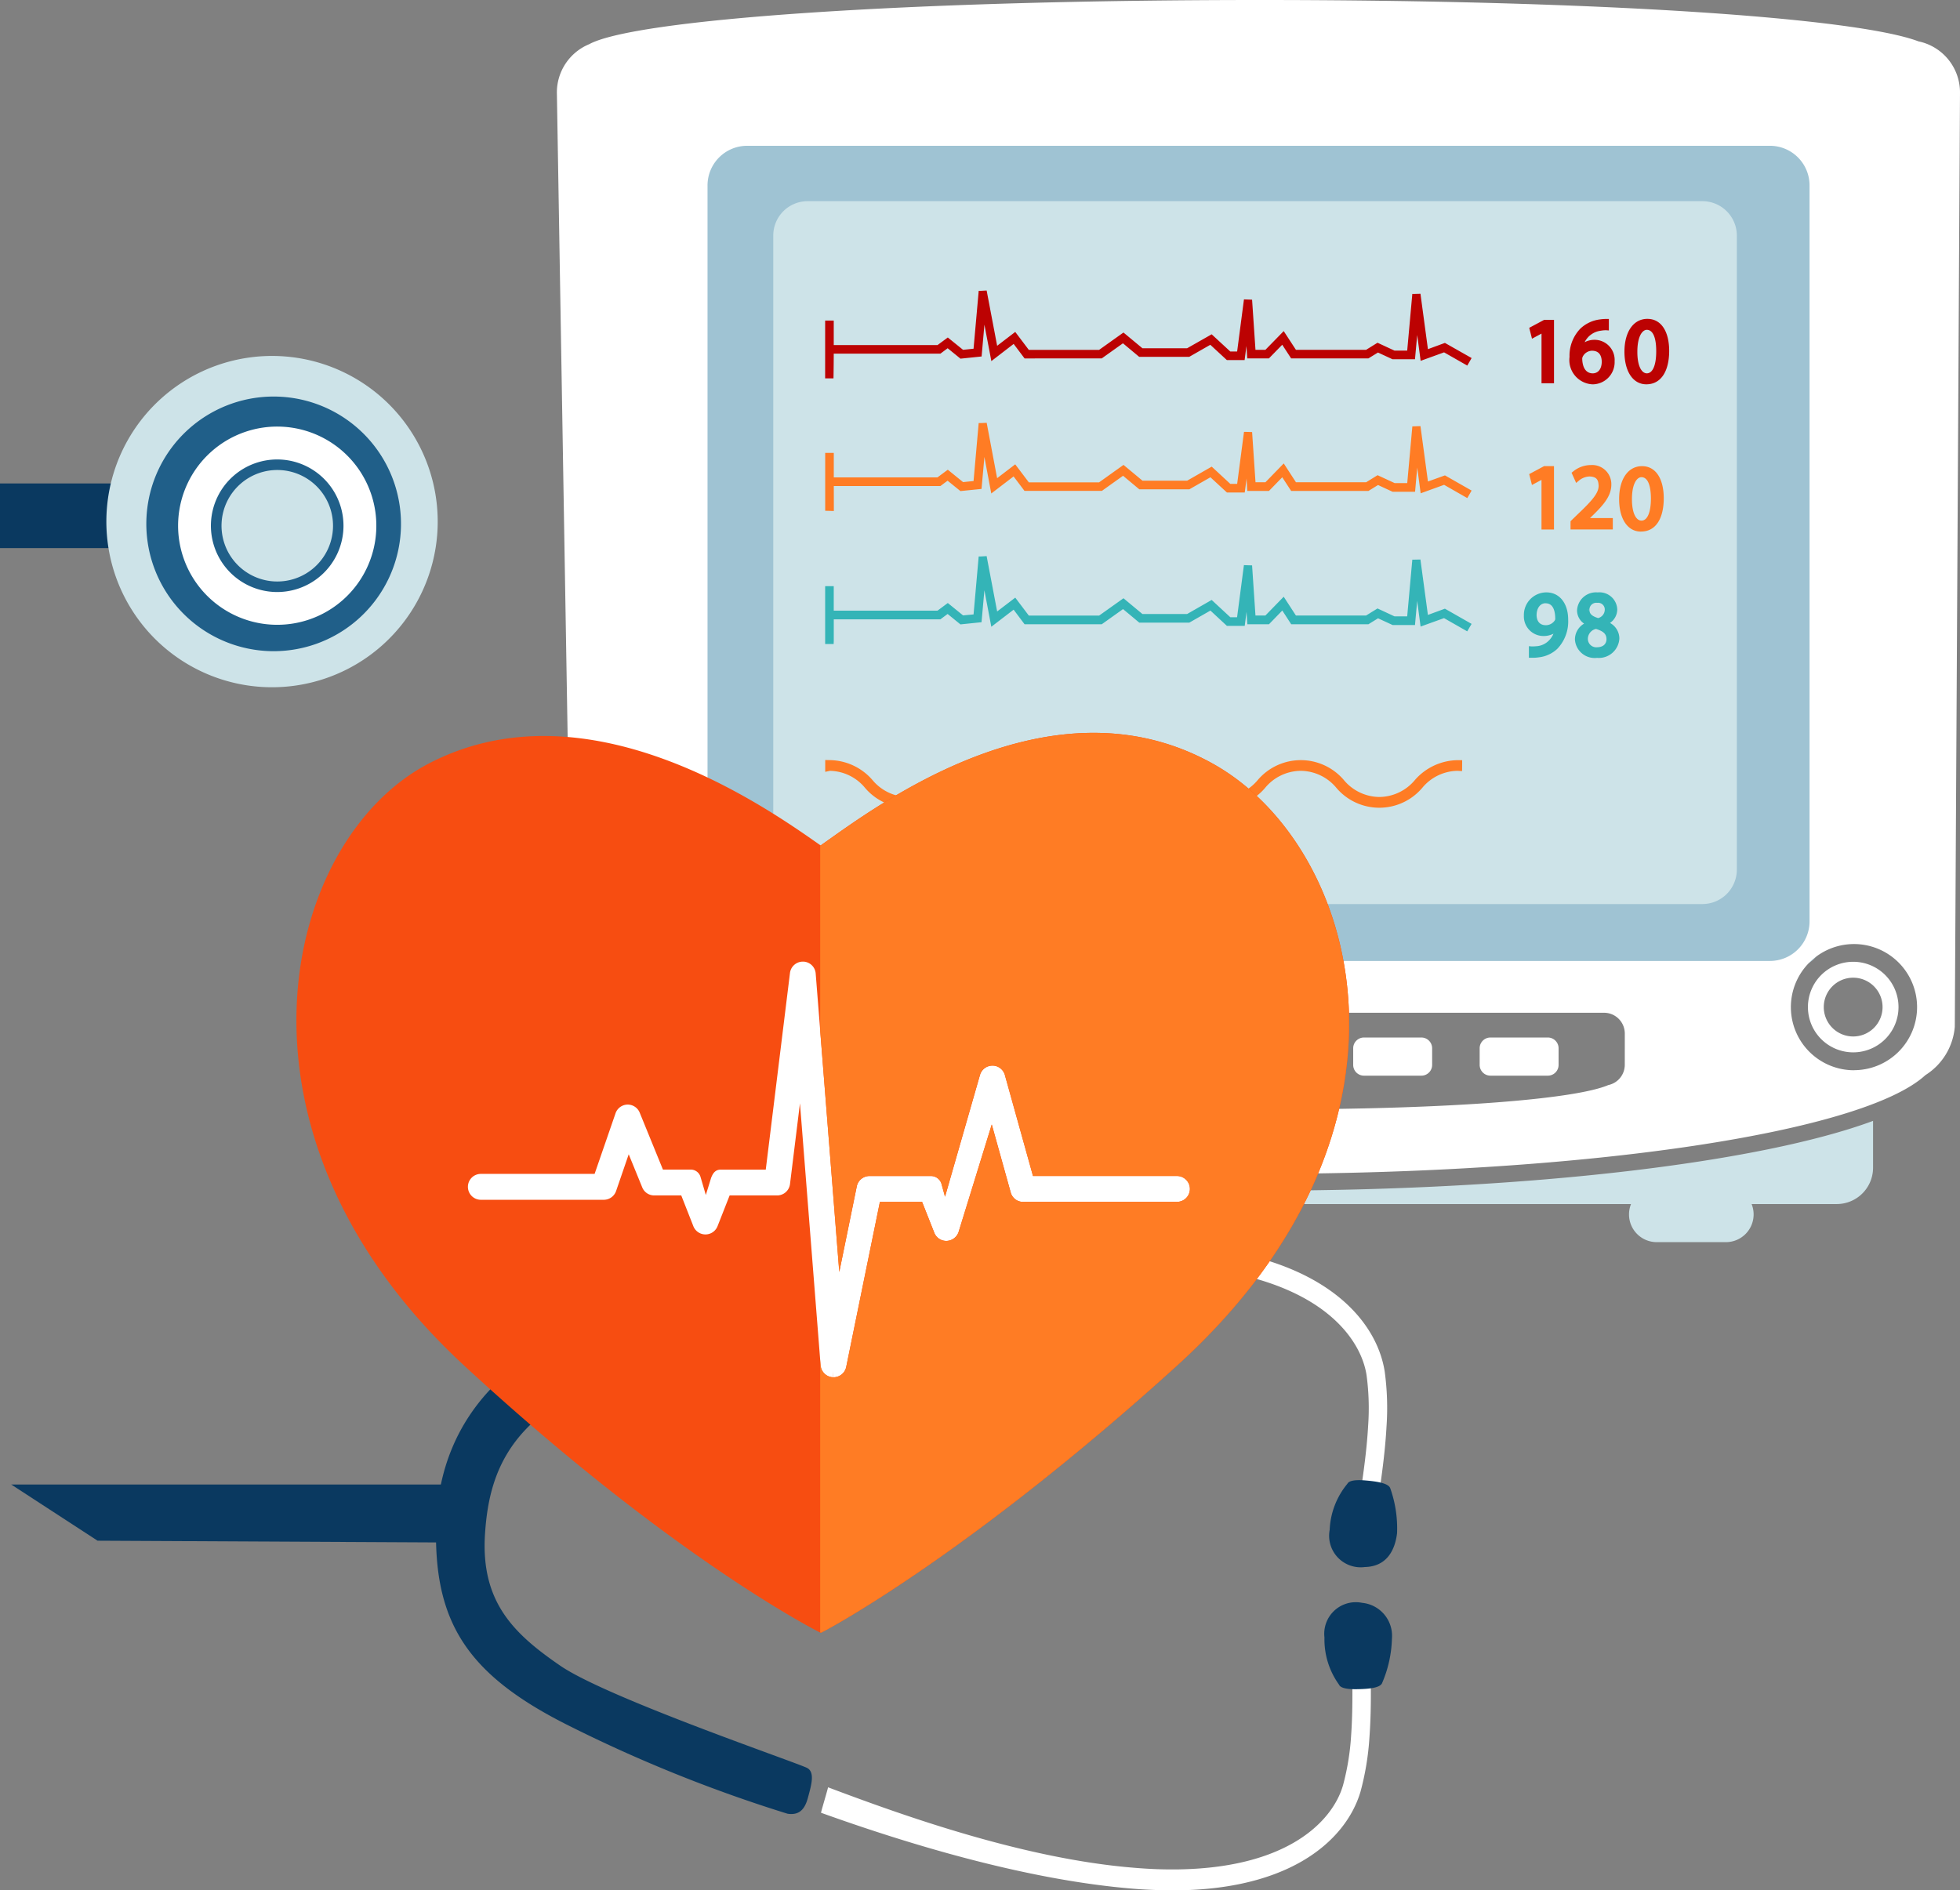 <svg xmlns="http://www.w3.org/2000/svg" width="125.51" height="121.065" viewBox="0 0 125.51 121.065"><rect x="0" y="0" width="125.51" height="121.065" fill="#808080" stroke="none"/><defs><style>.a{fill:#9fc3d3;}.b{fill:#fff;}.c{fill:#cde3e8;}.d{fill:#bc0202;}.e{fill:#34b4b7;}.f{fill:#ff7c24;}.g{fill:#205f89;}.h{fill:#0a3960;}.i{fill:#f74d11;}</style></defs><g transform="translate(-43.35 -175.338)"><g transform="translate(79.01 175.338)"><rect class="a" width="74.867" height="55.579" rx="1.755" transform="translate(6.149 6.346)"/><path class="b" d="M.689,0H4.367a.689.689,0,0,1,.689.689V1.753a.689.689,0,0,1-.689.689H.688A.688.688,0,0,1,0,1.755V.689A.689.689,0,0,1,.689,0Z" transform="translate(34.688 66.446)"/><path class="b" d="M.689,0H4.363a.69.69,0,0,1,.69.69V1.755a.688.688,0,0,1-.687.688H.689A.689.689,0,0,1,0,1.753V.689A.689.689,0,0,1,.689,0Z" transform="translate(42.977 66.446)"/><path class="b" d="M.689,0H4.365a.69.69,0,0,1,.69.69V1.755a.688.688,0,0,1-.687.688H.688A.688.688,0,0,1,0,1.754V.689A.689.689,0,0,1,.689,0Z" transform="translate(50.993 66.446)"/><path class="b" d="M.689,0H4.365a.689.689,0,0,1,.689.689V1.755a.688.688,0,0,1-.687.688H.69A.69.69,0,0,1,0,1.752V.689A.689.689,0,0,1,.689,0Z" transform="translate(59.091 66.446)"/><path class="b" d="M.691,0H5.344a.689.689,0,0,1,.689.689V1.754a.691.691,0,0,1-.691.691H.69A.69.69,0,0,1,0,1.756V.691A.691.691,0,0,1,.691,0Z" transform="translate(25.45 66.403)"/><path class="c" d="M86.439,230.708a1.774,1.774,0,0,1-1.774,1.777H80.232a1.774,1.774,0,0,1-1.771-1.777h0a1.773,1.773,0,0,1,1.771-1.773h4.433a1.773,1.773,0,0,1,1.774,1.773Z" transform="translate(-64.333 -152.934)"/><path class="c" d="M124.893,230.708a1.774,1.774,0,0,1-1.77,1.777h-4.436a1.775,1.775,0,0,1-1.773-1.777h0a1.774,1.774,0,0,1,1.773-1.773h4.436a1.773,1.773,0,0,1,1.77,1.773Z" transform="translate(-48.259 -152.934)"/><path class="c" d="M72.285,225.714v3.351a2.328,2.328,0,0,0,2.328,2.327h74.257a2.328,2.328,0,0,0,2.328-2.327v-3c-7.126,2.646-21.917,4.465-39.014,4.465C94.339,230.53,79.011,228.55,72.285,225.714Z" transform="translate(-66.915 -154.28)"/><path class="c" d="M137.75,184.424H80.489a2.2,2.2,0,0,0-2.219,2.187v40.64a2.2,2.2,0,0,0,2.219,2.187H137.75a2.207,2.207,0,0,0,2.223-2.187v-40.64A2.207,2.207,0,0,0,137.75,184.424Z" transform="translate(-64.413 -171.54)"/><path class="b" d="M155.689,177.987c-3.976-1.509-20.435-2.649-42.192-2.649-22.634,0-40.008,1.234-42.933,2.832a3.342,3.342,0,0,0-2.066,3.087l1,59.833a3.658,3.658,0,0,0,1.655,3.032c3.814,3.688,21.484,6.39,42.567,6.39,20.948,0,38.445-2.67,42.413-6.32a4.051,4.051,0,0,0,1.882-3.1l.333-59.833A3.337,3.337,0,0,0,155.689,177.987ZM136.882,243.53a1.329,1.329,0,0,1-1.058,1.3c-2.065.885-9.882,1.553-21.337,1.553-12.167,0-22.172-.753-23.35-1.72a1.323,1.323,0,0,1-.645-1.133v-2a1.333,1.333,0,0,1,1.332-1.332h43.729a1.331,1.331,0,0,1,1.33,1.332Zm-56.2-6.65a2.537,2.537,0,0,1-2.537-2.537V187.215a2.538,2.538,0,0,1,2.537-2.54h65.494a2.538,2.538,0,0,1,2.538,2.54v47.128a2.537,2.537,0,0,1-2.538,2.537Zm70.878,7a4.041,4.041,0,1,1,4.04-4.044A4.041,4.041,0,0,1,151.555,243.876Z" transform="translate(-68.498 -175.338)"/><path class="b" d="M127.895,218.776a2.9,2.9,0,1,0,2.9,2.9A2.9,2.9,0,0,0,127.895,218.776Zm0,4.783a1.882,1.882,0,1,1,1.879-1.885A1.881,1.881,0,0,1,127.895,223.559Z" transform="translate(-44.883 -157.18)"/><g transform="translate(17.179 18.599)"><path class="d" d="M129.771,193.766c.333-.006.566-.261.573-.749-.014-.476-.231-.693-.617-.7a.683.683,0,0,0-.6.377.312.312,0,0,0-.034.149C129.111,193.42,129.346,193.766,129.771,193.766Zm-3.115-3.427h.63V194.4h-.8v-3.181l-.61.328-.048-.191-.129-.506Zm-46.043.045h.55v1.571h6.645l.659-.486.977.79.672-.071.33-3.707.135,0,.373-.021L91.627,192l1.159-.888.869,1.151h4.5l1.561-1.112,1.214,1.007h2.863l1.571-.893,1.191,1.1h.44l.437-3.337.14.006.38.013.217,3.212h.635l1.173-1.2.783,1.2h4.492l.732-.454,1.09.506h.811l.328-3.633.138,0,.383-.011.478,3.549,1.088-.4,1.709.969-.077.136-.2.347-1.486-.847-1.5.543-.221-1.655-.142,1.554h-1.438l-.932-.431-.613.377h-4.947l-.57-.875-.854.875h-1.385l-.011-.143-.043-.652-.116.9h-1.139l-1.058-.977-1.347.77h-3.21l-1.037-.866-1.36.969H93.384l-.7-.929-1.428,1.1-.444-2.334-.18,2.038-1.353.14-.821-.668-.464.347H81.163c0,.742-.016,1.582-.016,1.582h-.535Zm48.352.525a2.212,2.212,0,0,1,1.286-.6,2.81,2.81,0,0,1,.393-.028h.155v.737l-.167-.013a.316.316,0,0,0-.047,0,1.785,1.785,0,0,0-.3.03,1.334,1.334,0,0,0-1.037.736,1.355,1.355,0,0,1,.634-.153,1.286,1.286,0,0,1,1.285,1.368,1.419,1.419,0,0,1-1.409,1.483,1.557,1.557,0,0,1-1.478-1.754A2.5,2.5,0,0,1,128.965,190.909Zm4.236,3.559c-.855,0-1.4-.815-1.405-2.083,0-1.3.591-2.107,1.465-2.109.909,0,1.4.834,1.4,2.058C134.656,193.633,134.14,194.465,133.2,194.468Zm.03-3.49c-.282,0-.608.4-.608,1.412,0,.964.3,1.375.608,1.375.347,0,.6-.457.6-1.411C133.834,191.432,133.6,190.979,133.23,190.978Z" transform="translate(-80.613 -188.454)"/><path class="e" d="M129.976,205.118a.658.658,0,0,0-.522.628v.02a.542.542,0,0,0,.6.527c.39-.011.587-.217.594-.518C130.641,205.431,130.439,205.265,129.976,205.118Zm-8.047-.187-.2.343-1.486-.847-1.5.54-.22-1.646-.139,1.547H116.95l-.932-.43-.614.38h-4.947l-.57-.878-.852.878h-1.385l-.011-.147-.041-.648-.118.9h-1.14l-1.056-.98-1.349.771h-3.209l-1.037-.866-1.361.97H93.382l-.7-.933-1.428,1.095-.444-2.338-.183,2.046-1.351.14-.82-.668-.465.345H81.165v1.418a1.449,1.449,0,0,0-.006.163h-.546v-3.707h.55v.157c0,.048,0,.7,0,1.414h6.643l.661-.491.977.793.672-.062.328-3.712.136,0,.373-.023L91.627,204l1.16-.885.869,1.15h4.5l1.561-1.11,1.212,1.008h2.864l1.571-.9,1.193,1.106h.435l.438-3.338.142.007.38.011.217,3.212h.634l1.174-1.205.783,1.205h4.491l.733-.454,1.09.508h.811l.328-3.634.138,0,.381-.008.479,3.549,1.089-.4,1.709.974Zm5.571,1.459a2.052,2.052,0,0,1-1.177.546,2.607,2.607,0,0,1-.408.03.685.685,0,0,0-.078,0l-.159,0v-.743l.165.016h.084c.075,0,.173-.009.294-.018a1.235,1.235,0,0,0,.7-.323,1.366,1.366,0,0,0,.33-.475,1.35,1.35,0,0,1-.635.149,1.254,1.254,0,0,1-1.259-1.306,1.445,1.445,0,0,1,1.436-1.488c.868,0,1.4.729,1.4,1.743A2.531,2.531,0,0,1,127.5,206.39Zm2.538.583a1.268,1.268,0,0,1-1.412-1.167,1.176,1.176,0,0,1,.587-1.027,1.025,1.025,0,0,1-.451-.845,1.214,1.214,0,0,1,1.319-1.154,1.139,1.139,0,0,1,1.255,1.081,1.056,1.056,0,0,1-.465.875,1.139,1.139,0,0,1,.6.99A1.315,1.315,0,0,1,130.038,206.972Zm-3.291-3.5c-.32,0-.571.279-.577.764.011.406.217.634.57.642a.685.685,0,0,0,.6-.313.2.2,0,0,0,.026-.118C127.356,203.832,127.162,203.477,126.747,203.477Zm2.809.432c0,.257.174.4.556.519a.565.565,0,0,0,.424-.518.428.428,0,0,0-.482-.458.439.439,0,0,0-.5.447H129.4l.106.01Z" transform="translate(-80.613 -183.439)"/><path class="f" d="M132.885,197.917c-.279,0-.608.4-.608,1.408,0,.967.3,1.375.608,1.375.35,0,.6-.454.607-1.408C133.488,198.371,133.257,197.917,132.885,197.917Zm-7.012.5-.047-.19-.129-.506.957-.513h.631v4.061h-.8v-3.179Zm-44.7,1.666-.557-.014V196.36h.55v.156c0,.043,0,.686,0,1.415h6.639l.662-.492.978.794.671-.069.328-3.712.138,0,.374-.017.669,3.546,1.159-.886.871,1.153h4.5l1.563-1.117,1.215,1.011h2.86l1.573-.9,1.193,1.106h.437l.438-3.331h.138l.381.01.218,3.217h.634l1.174-1.207.783,1.207h4.492l.733-.454,1.093.506h.807l.328-3.636.138,0,.381-.013.479,3.548,1.089-.393,1.707.973-.077.135-.2.346-1.485-.849-1.5.543-.22-1.649-.139,1.55h-1.441l-.93-.432-.614.38h-4.949l-.57-.875-.852.875h-1.385l-.011-.145L107.6,198l-.118.9h-1.139l-1.058-.977-1.347.77h-3.21l-1.038-.866-1.358.969H93.379l-.7-.927-1.428,1.092-.44-2.338-.184,2.046-1.351.138-.822-.665-.462.343H81.167C81.17,199.308,81.17,200.082,81.17,200.082ZM121.4,216.74l-.289-.016-.017,0a2.982,2.982,0,0,0-2.253,1.1,3.607,3.607,0,0,1-5.483,0,2.993,2.993,0,0,0-2.256-1.1l-.016,0h-.037l-.017,0a2.987,2.987,0,0,0-2.253,1.1,3.6,3.6,0,0,1-5.482,0,2.991,2.991,0,0,0-2.253-1.1l-.017,0h-.037l-.017,0a2.99,2.99,0,0,0-2.255,1.1,3.607,3.607,0,0,1-5.483,0,2.983,2.983,0,0,0-2.252-1.1l-.017,0H90.93l-.02,0a2.983,2.983,0,0,0-2.252,1.1,3.607,3.607,0,0,1-5.483,0,2.981,2.981,0,0,0-2.252-1.1l-.306.064v-.757l.272.006a3.678,3.678,0,0,1,2.741,1.261,3,3,0,0,0,2.256,1.1H85.9a.027.027,0,0,1,.021,0h.031a3,3,0,0,0,2.255-1.1,3.618,3.618,0,0,1,5.486,0,3.015,3.015,0,0,0,2.257,1.1h.008a.031.031,0,0,1,.023,0h.031a3,3,0,0,0,2.255-1.1,3.616,3.616,0,0,1,5.485,0,3.008,3.008,0,0,0,2.259,1.1.111.111,0,0,1,.031,0h.033a2.988,2.988,0,0,0,2.252-1.1,3.621,3.621,0,0,1,5.489,0,3,3,0,0,0,2.255,1.1h.011a.024.024,0,0,1,.02,0h.031a3,3,0,0,0,2.257-1.1,3.7,3.7,0,0,1,2.741-1.258l.274,0Zm6.945-16,.047-.048.4-.389c.964-.913,1.361-1.383,1.351-1.852-.021-.34-.1-.562-.583-.579a1.109,1.109,0,0,0-.7.284l-.157.129-.082-.186-.211-.467.091-.072a1.8,1.8,0,0,1,1.156-.42,1.225,1.225,0,0,1,1.3,1.246c0,.778-.55,1.364-1.343,2.127l-.024.023h1.461v.729h-2.707Zm4.511.662c-.855,0-1.4-.81-1.4-2.082,0-1.3.59-2.109,1.466-2.109.9,0,1.391.837,1.392,2.056C134.312,200.57,133.8,201.4,132.857,201.4Z" transform="translate(-80.613 -185.956)"/></g></g><g transform="translate(43.35 198.133)"><path class="g" d="M58.771,192.7a8.916,8.916,0,1,1-9.392,8.415A8.917,8.917,0,0,1,58.771,192.7Z" transform="translate(-40.836 -190.883)"/><rect class="h" width="8.996" height="4.14" transform="translate(0 8.167)"/><g transform="translate(6.81)"><path class="c" d="M69.355,202.608A10.609,10.609,0,1,0,58.18,212.616,10.61,10.61,0,0,0,69.355,202.608Zm-18.631-.885a8.154,8.154,0,1,1,7.7,8.587A8.157,8.157,0,0,1,50.724,201.723Z" transform="translate(-48.152 -191.413)"/><g transform="translate(4.594 4.53)"><path class="b" d="M64.077,201.3a6.347,6.347,0,1,0-6.686,5.987A6.344,6.344,0,0,0,64.077,201.3ZM53.5,200.718a4.245,4.245,0,1,1,4.006,4.474A4.246,4.246,0,0,1,53.5,200.718Z" transform="translate(-51.392 -194.608)"/><path class="c" d="M56.726,203.7a3.57,3.57,0,1,1,3.763-3.369A3.568,3.568,0,0,1,56.726,203.7Z" transform="translate(-50.573 -193.79)"/></g></g></g><g transform="translate(44.067 254.985)"><path class="h" d="M72.14,246.1l-22.753-.116-5.531-3.6H72.14Z" transform="translate(-43.856 -226.959)"/><g transform="translate(27.203)"><path class="h" d="M88.084,236.278c.947-.278.835-1.778.386-3.052-.363-1.018-1.523-.559-2.48-.384A102.769,102.769,0,0,0,72.9,236.278c-3.694,1.425-9.831,4.878-9.862,13.292-.024,5.79,2.049,9.084,8.325,12.262a92.06,92.06,0,0,0,14.194,5.734c.621.088,1.056-.14,1.289-.991s.462-1.641-.017-1.93-12.789-4.475-15.826-6.557c-2.983-2.048-5.119-4.085-4.823-8.478.286-4.264,1.831-8.8,11.789-11.093C86.237,236.61,88.084,236.278,88.084,236.278Z" transform="translate(-63.04 -231.054)"/><g transform="translate(26.662)"><path class="b" d="M82.116,235.275c4.922-1.109,13.088-2.748,20.153-2.361.45.027.888.061,1.313.1,8.209.79,10.825,4.525,11.188,6.924a15.939,15.939,0,0,1,.1,3.225c-.106,1.931-.432,3.89-.637,5.3l1.168.2h0c.2-1.385.533-3.395.645-5.432a17.287,17.287,0,0,0-.116-3.538c-.51-3.243-3.775-7.213-12.236-8.009-.441-.043-.895-.078-1.354-.1-7.358-.4-14.752.923-20.5,2.238Z" transform="translate(-81.842 -231.506)"/><path class="h" d="M104.531,242.422c.1-.2.479-.271,1.136-.217s1.495.163,1.609.5a7.675,7.675,0,0,1,.437,2.879c-.125,1.042-.628,2.137-2.065,2.168a2.02,2.02,0,0,1-2.25-2.379A4.934,4.934,0,0,1,104.531,242.422Z" transform="translate(-72.833 -227.041)"/></g><g transform="translate(24.654 22.986)"><path class="b" d="M101.822,265.2c8.488.34,12.235-3.166,13.155-6.31a17.53,17.53,0,0,0,.57-3.491c.149-2.035.072-4.077.054-5.472l-1.184.04c.021,1.425.092,3.41-.045,5.339a15.934,15.934,0,0,1-.518,3.186c-.666,2.328-3.741,5.678-11.974,5.373-.43-.018-.865-.043-1.316-.081-7.128-.557-14.979-3.386-19.685-5.16-.071.3-.377,1.306-.454,1.629,4.824,1.733,12.795,4.292,20.041,4.869C100.929,265.161,101.38,265.183,101.822,265.2Z" transform="translate(-80.426 -246.792)"/><path class="h" d="M104.095,252.974c.082.2.458.3,1.117.291s1.5-.057,1.639-.389a7.678,7.678,0,0,0,.631-2.843,2.122,2.122,0,0,0-1.914-2.3,2.021,2.021,0,0,0-2.406,2.222A4.949,4.949,0,0,0,104.095,252.974Z" transform="translate(-70.923 -247.716)"/></g></g></g><g transform="translate(62.331 222.273)"><path class="b" d="M62.129,236.6l1.356-7.6,23.893-12.489,12.489,2.714,16.291,10.319-4.615,9.228-24.98,13.3Z" transform="translate(-54.481 -205.061)"/><path class="i" d="M115.421,210.412c-10.377-5.787-21.558,2.735-25.117,5.235-3.555-2.5-14.956-10.54-25.114-5.235C55.836,215.3,51.277,234.005,67.5,248.98c13.077,12.067,22.189,16.785,22.761,17.07a.1.1,0,0,0,.115-.008c.574-.282,9.546-5.111,22.729-17.062C130,233.666,124.807,215.648,115.421,210.412Zm-2.3,28.064h-9.845a.819.819,0,0,1-.8-.608l-1.212-4.35-2.121,6.875a.836.836,0,0,1-.773.581h-.018a.821.821,0,0,1-.77-.525l-.78-1.972H94.1l-2.158,10.574a.829.829,0,0,1-.825.657h-.03l.016-.377-.023.377a.83.83,0,0,1-.777-.761l-1.323-16.788-.638,5.176a.829.829,0,0,1-.822.726H84.477l-.776,1.974a.832.832,0,0,1-1.546,0l-.776-1.974H79.646a.826.826,0,0,1-.766-.515l-.866-2.12-.81,2.357a.834.834,0,0,1-.783.557H68.546a.829.829,0,0,1,0-1.658H75.83l1.339-3.878a.829.829,0,0,1,.749-.56h.031a.828.828,0,0,1,.769.516l1.488,3.647h1.741a.653.653,0,0,1,.666.471l.339,1.156.339-1.1c.123-.315.281-.526.623-.526h2.876L88.34,223.82a.829.829,0,0,1,.822-.732h.021c.011,0,.02,0,.034,0a.824.824,0,0,1,.77.76L91.5,242.963l1.12-5.482a.832.832,0,0,1,.811-.664h3.938a.706.706,0,0,1,.678.509l.224.817,2.242-7.809a.831.831,0,0,1,.778-.587.291.291,0,0,1,.037,0h.028a.826.826,0,0,1,.749.605l1.8,6.463,9.219,0a.828.828,0,0,1,0,1.656Z" transform="translate(-56.735 -208.437)"/><g transform="translate(33.541)"><path class="f" d="M80.49,266.045c.574-.284,9.546-5.115,22.729-17.066,16.891-15.31,11.7-33.332,2.314-38.567-10.377-5.787-21.558,2.735-25.117,5.235a.163.163,0,0,1-.027-.02v11.894l1.219,15.441,1.12-5.479a.828.828,0,0,1,.811-.664h3.938a.7.7,0,0,1,.678.508l.224.818,2.242-7.81a.831.831,0,0,1,.778-.587.285.285,0,0,1,.037,0h.028a.826.826,0,0,1,.749.605l1.8,6.465h9.219a.829.829,0,0,1,0,1.658H93.385a.822.822,0,0,1-.8-.608l-1.212-4.35-2.121,6.875a.84.84,0,0,1-.773.581h-.018a.824.824,0,0,1-.77-.528l-.78-1.97h-2.7l-2.158,10.571a.829.829,0,0,1-.825.659H81.2l.016-.38-.023.38a.833.833,0,0,1-.777-.761l-.028-.364v17.469A.106.106,0,0,0,80.49,266.045Z" transform="translate(-80.389 -208.437)"/></g></g></g></svg>